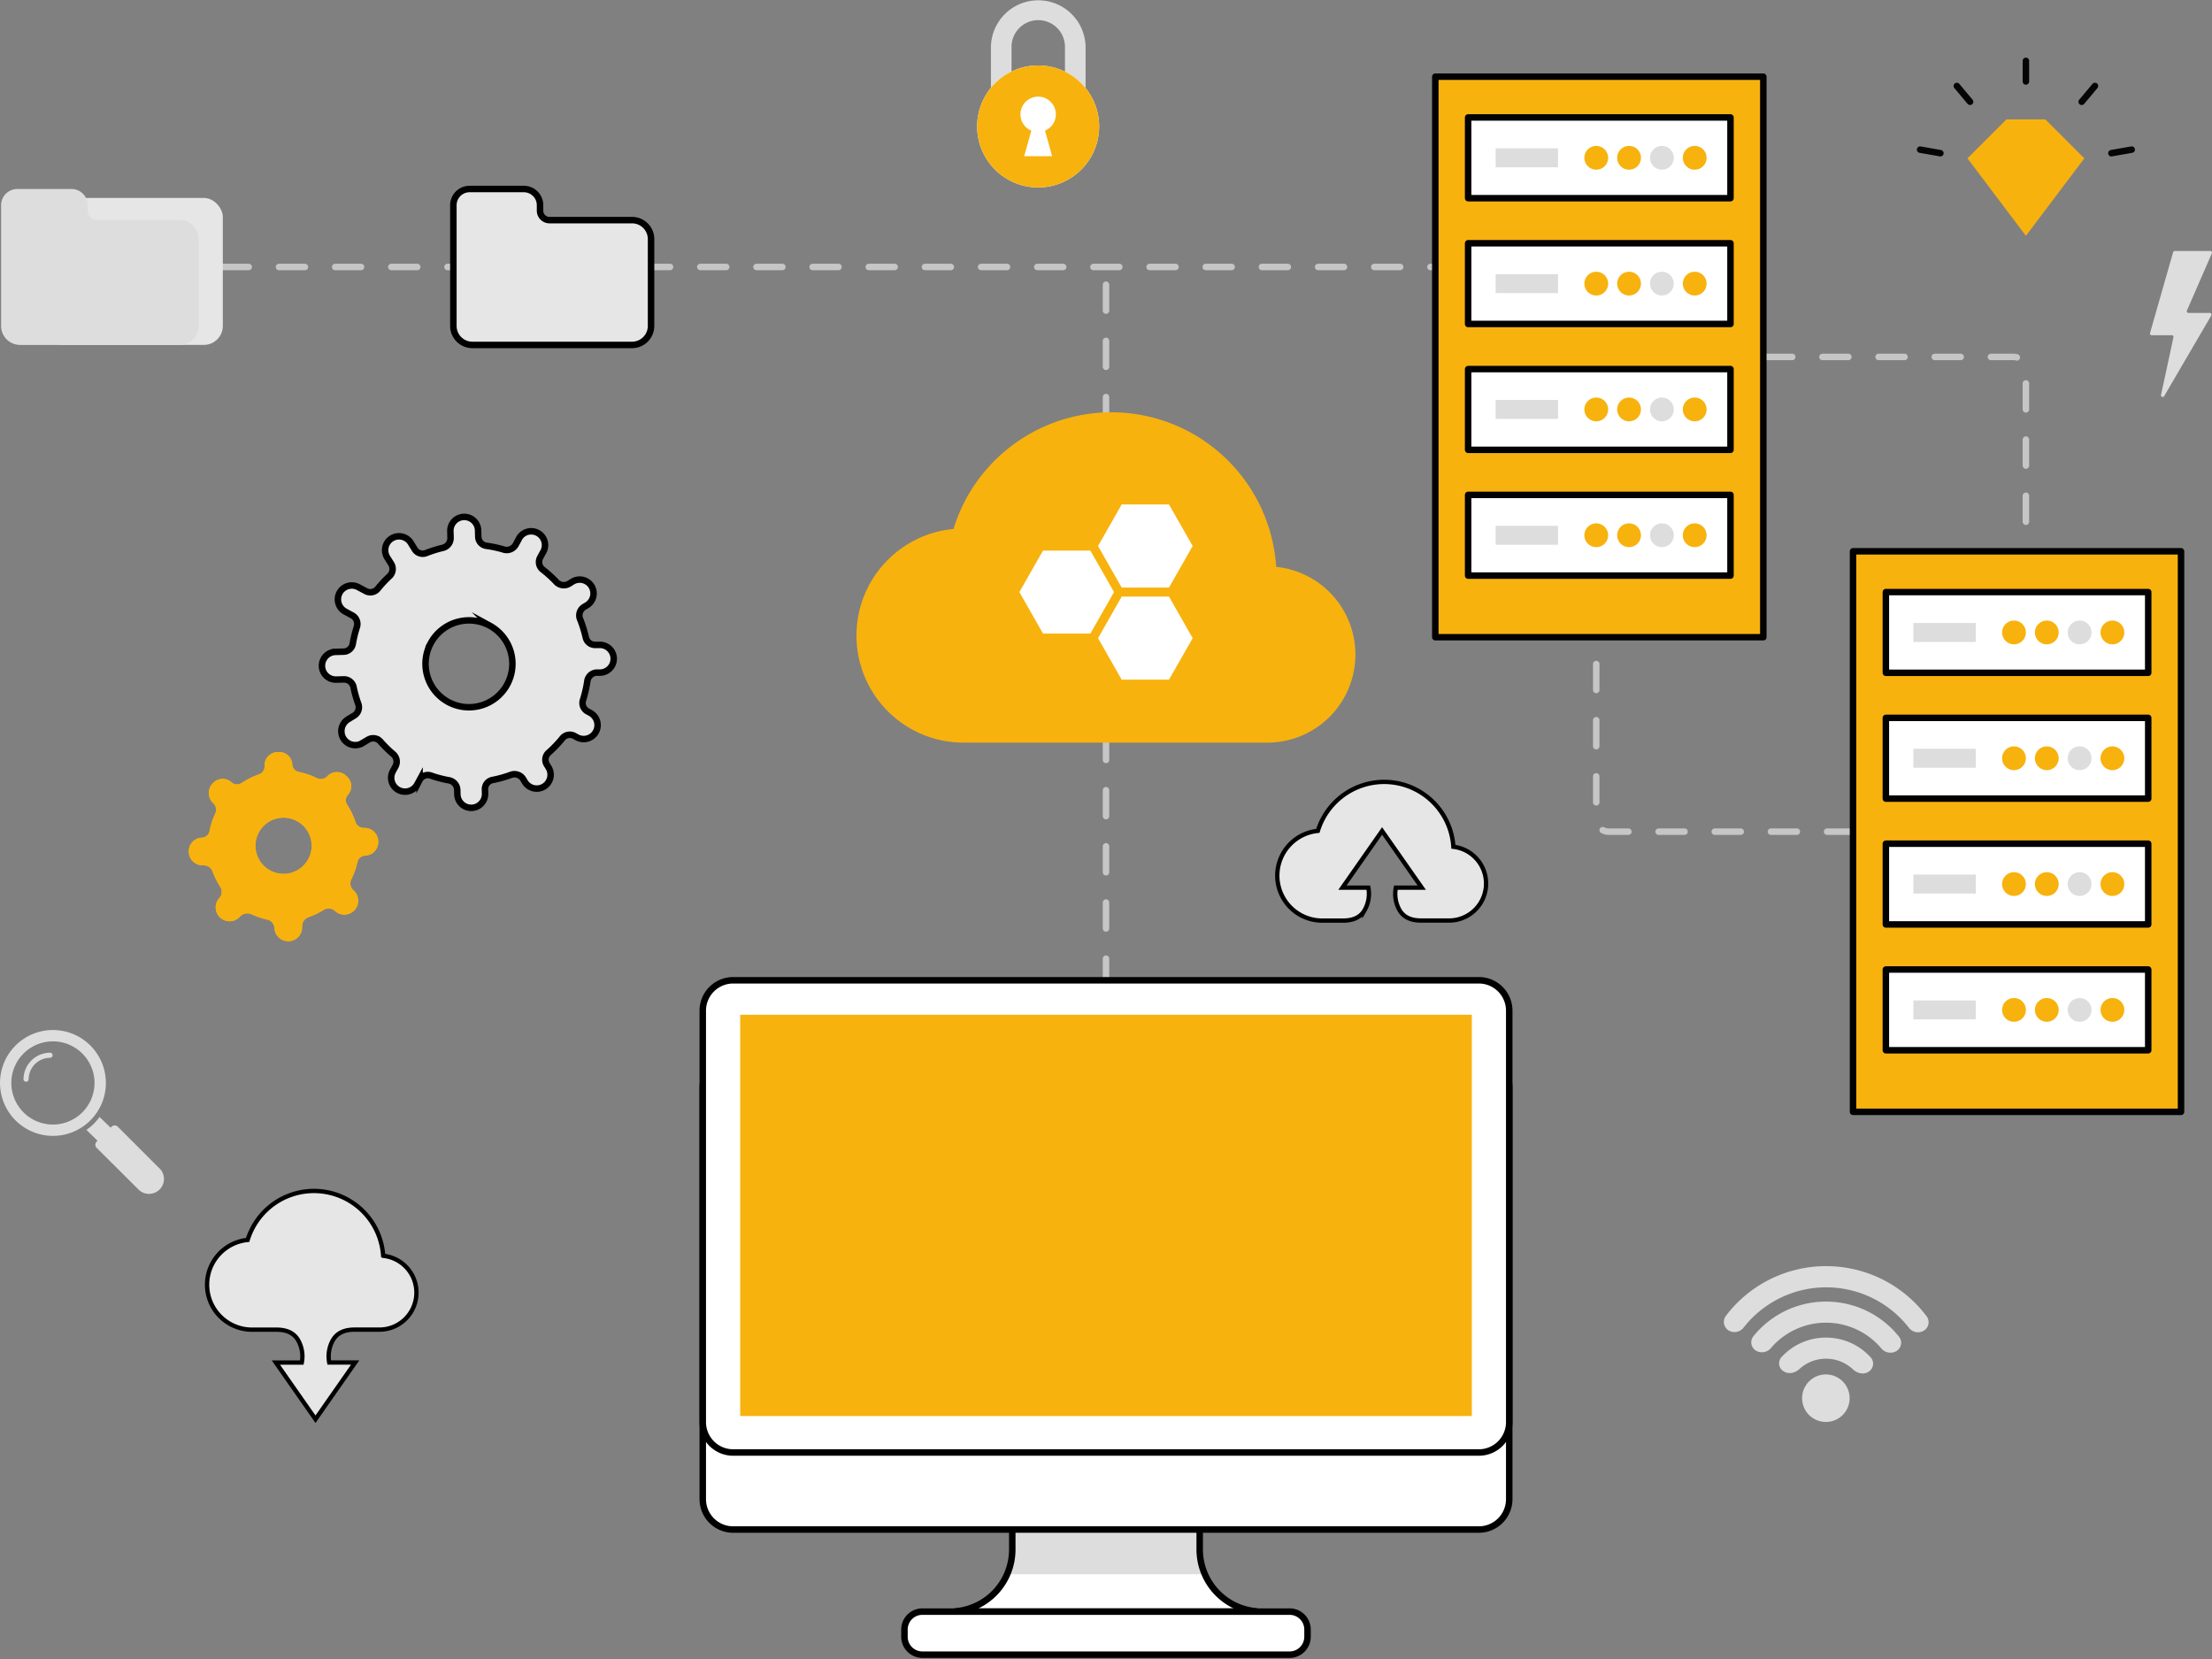 <svg id="Layer_1" data-name="Layer 1" xmlns="http://www.w3.org/2000/svg" viewBox="0 0 1024 768"><rect x="0" y="0" width="1024" height="768" fill="#808080" stroke="none"/><path d="M817.66,165.24H932.12a5.73,5.73,0,0,1,5.73,5.72v81.21" fill="none" stroke="#c6c6c6" stroke-linecap="round" stroke-width="3" stroke-dasharray="12 14"/><path d="M857.82,385H744.68a5.74,5.74,0,0,1-5.73-5.73V295" fill="none" stroke="#c6c6c6" stroke-linecap="round" stroke-width="3" stroke-dasharray="12 14"/><path d="M93.38,387.79a6.32,6.32,0,0,0-6,6.61,6.45,6.45,0,0,0,6.7,6.2,4.38,4.38,0,0,1,4.35,2.88,34,34,0,0,0,3.42,6.89,4.32,4.32,0,0,1-.19,5.22,6.42,6.42,0,1,0,9.42,8.72,4.83,4.83,0,0,1,5.55-1,34.42,34.42,0,0,0,6.92,2.36,4.32,4.32,0,0,1,3.49,3.87,6.41,6.41,0,1,0,12.82-.45,4.45,4.45,0,0,1,2.89-4.48,34.22,34.22,0,0,0,6.91-3.28,4.39,4.39,0,0,1,5.24.23,6.42,6.42,0,1,0,8.67-9.46,4.23,4.23,0,0,1-.94-5,34.61,34.61,0,0,0,2.82-8,3.87,3.87,0,0,1,3.64-3,6.26,6.26,0,0,0,6-6.54l0-.28a6.28,6.28,0,0,0-6.56-6,4.2,4.2,0,0,1-4.05-3,35.13,35.13,0,0,0-3.75-7.75A3.77,3.77,0,0,1,161,368a6,6,0,0,0-.4-8.55l-.46-.42a6.15,6.15,0,0,0-8.68.39,4.14,4.14,0,0,1-4.89.73,34.6,34.6,0,0,0-8.21-2.8,3.78,3.78,0,0,1-3.06-3.48,6,6,0,0,0-6.28-5.72l-.66,0a6.16,6.16,0,0,0-5.88,6.44,3.86,3.86,0,0,1-2.56,3.88,35.17,35.17,0,0,0-8.06,4,3.78,3.78,0,0,1-4.65-.31,6.13,6.13,0,0,0-8.64.4l-.27.29a6.34,6.34,0,0,0,.42,8.95,4.21,4.21,0,0,1,.88,4.91A34,34,0,0,0,97,384.77,3.83,3.83,0,0,1,93.38,387.79Zm37.11-9.24a13,13,0,1,1-12.2,13.78A13,13,0,0,1,130.49,378.55Z" fill="#f8b20e"/><path d="M165.91,271.82a6.42,6.42,0,0,0-6.12,11.29l3.37,1.83a4.54,4.54,0,0,1,2,5.46,56.2,56.2,0,0,0-1.86,7.66,4.4,4.4,0,0,1-4.27,3.62l-3.74.1a6.41,6.41,0,0,0,.34,12.82l3.62-.09a4.51,4.51,0,0,1,4.45,3.72,54.81,54.81,0,0,0,2.17,7.66,4.51,4.51,0,0,1-1.9,5.37L161.12,333A6.42,6.42,0,0,0,167.83,344l2.67-1.63a4.47,4.47,0,0,1,5.69,1,54.64,54.64,0,0,0,5.79,5.69,4.62,4.62,0,0,1,1.13,5.67l-1.34,2.45a6.42,6.42,0,0,0,11.28,6.12l1.19-2.2A4.29,4.29,0,0,1,199.4,359a53.91,53.91,0,0,0,8.33,2.21,4.66,4.66,0,0,1,3.94,4.36l.06,2.16a6.41,6.41,0,1,0,12.82-.34l-.05-1.93a4.31,4.31,0,0,1,3.44-4.37,54.49,54.49,0,0,0,8.45-2.34,4.72,4.72,0,0,1,5.7,1.75L243,362a6.42,6.42,0,1,0,10.95-6.71l-.8-1.3a4.31,4.31,0,0,1,.76-5.51,54.86,54.86,0,0,0,6.41-6.68,4.45,4.45,0,0,1,5.57-1.13l1.26.69A6.42,6.42,0,0,0,273.24,330l-1.27-.69a4.43,4.43,0,0,1-2.09-5.26,56,56,0,0,0,2-8.63,4.59,4.59,0,0,1,4.26-4.05l1.52,0a6.42,6.42,0,1,0-.33-12.83l-1.68,0a4.42,4.42,0,0,1-4.47-3.41,57,57,0,0,0-2.6-8.39,4.58,4.58,0,0,1,1.63-5.65l1.65-1a6.41,6.41,0,0,0-6.69-10.93l-1.86,1.14a4.74,4.74,0,0,1-5.87-1,55.18,55.18,0,0,0-6.13-5.56,4.43,4.43,0,0,1-1.29-5.59l1.19-2.21A6.41,6.41,0,1,0,240,249.84l-1.34,2.45a4.76,4.76,0,0,1-5.6,2.08,52.66,52.66,0,0,0-7.93-1.7,4.35,4.35,0,0,1-3.73-4.19l-.08-3.12a6.42,6.42,0,0,0-12.83.35l.09,3.36a4.69,4.69,0,0,1-3.7,4.58,54.47,54.47,0,0,0-7.6,2.39,4.37,4.37,0,0,1-5.32-1.79l-1.89-3.08a6.42,6.42,0,0,0-10.94,6.71l2,3.19a4.57,4.57,0,0,1-.87,5.71,53.55,53.55,0,0,0-5.38,5.77,4.43,4.43,0,0,1-5.54,1.1Zm60.78,17.8a20.11,20.11,0,1,1-27.27,8.09A20.13,20.13,0,0,1,226.69,289.62Z" fill="#e6e6e6" stroke="#000" stroke-miterlimit="10" stroke-width="3"/><path d="M93.38,387.79a6.32,6.32,0,0,0-6,6.61,6.45,6.45,0,0,0,6.7,6.2,4.38,4.38,0,0,1,4.35,2.88,34,34,0,0,0,3.42,6.89,4.32,4.32,0,0,1-.19,5.22,6.42,6.42,0,1,0,9.42,8.72,4.83,4.83,0,0,1,5.55-1,34.42,34.42,0,0,0,6.92,2.36,4.32,4.32,0,0,1,3.49,3.87,6.41,6.41,0,1,0,12.82-.45,4.45,4.45,0,0,1,2.89-4.48,34.22,34.22,0,0,0,6.91-3.28,4.39,4.39,0,0,1,5.24.23,6.42,6.42,0,1,0,8.67-9.46,4.23,4.23,0,0,1-.94-5,34.61,34.61,0,0,0,2.82-8,3.87,3.87,0,0,1,3.64-3,6.26,6.26,0,0,0,6-6.54l0-.28a6.28,6.28,0,0,0-6.56-6,4.2,4.2,0,0,1-4.05-3,35.13,35.13,0,0,0-3.75-7.75A3.77,3.77,0,0,1,161,368a6,6,0,0,0-.4-8.55l-.46-.42a6.15,6.15,0,0,0-8.68.39,4.14,4.14,0,0,1-4.89.73,34.6,34.6,0,0,0-8.21-2.8,3.78,3.78,0,0,1-3.06-3.48,6,6,0,0,0-6.28-5.72l-.66,0a6.16,6.16,0,0,0-5.88,6.44,3.86,3.86,0,0,1-2.56,3.88,35.17,35.17,0,0,0-8.06,4,3.78,3.78,0,0,1-4.65-.31,6.13,6.13,0,0,0-8.64.4l-.27.29a6.34,6.34,0,0,0,.42,8.95,4.21,4.21,0,0,1,.88,4.91A34,34,0,0,0,97,384.77,3.83,3.83,0,0,1,93.38,387.79Zm37.11-9.24a13,13,0,1,1-12.2,13.78A13,13,0,0,1,130.49,378.55Z" fill="#f8b20e"/><line x1="103.15" y1="123.59" x2="209.88" y2="123.59" fill="none" stroke="#c6c6c6" stroke-linecap="round" stroke-width="3" stroke-dasharray="12 14"/><line x1="298.18" y1="123.59" x2="663.01" y2="123.59" fill="none" stroke="#c6c6c6" stroke-linecap="round" stroke-width="3" stroke-dasharray="12 14"/><line x1="512" y1="455.8" x2="512" y2="123.59" fill="none" stroke="#c6c6c6" stroke-linecap="round" stroke-width="3" stroke-dasharray="12 14"/><path d="M672.81,392a32.11,32.11,0,0,0-62.73-7.37,20.82,20.82,0,0,0,2,41.54h9.61c4.74,0,8-1.51,9.91-4.62a15.26,15.26,0,0,0,1.85-10.62h-12l18.36-26.25,18.37,26.25h-12A15.15,15.15,0,0,0,648,421.52c1.93,3.1,5.17,4.62,9.9,4.62h13.27A17.13,17.13,0,0,0,672.81,392Z" fill="#e6e6e6" stroke="#000" stroke-miterlimit="10" stroke-width="2"/><path d="M177.38,581.34A32.11,32.11,0,0,0,114.65,574a20.82,20.82,0,0,0,2,41.54h11.59c4.58.07,7.73,1.57,9.62,4.61a15.15,15.15,0,0,1,1.85,10.62h-12L146.05,657l18.36-26.25h-12a15.26,15.26,0,0,1,1.85-10.62c1.89-3,5-4.54,9.62-4.61h11.86a17.13,17.13,0,0,0,1.66-34.17Z" fill="#e6e6e6" stroke="#000" stroke-miterlimit="10" stroke-width="2"/><path d="M493,47.05v-25a12.37,12.37,0,1,0-24.73,0v25h-9.54v-25a21.91,21.91,0,1,1,43.82,0v25Z" fill="#ddd"/><path d="M508.83,58.54A28.24,28.24,0,1,1,480.59,30.3,28.23,28.23,0,0,1,508.83,58.54Z" fill="#fff"/><path d="M508.83,58.54A28.24,28.24,0,1,1,480.59,30.3,28.23,28.23,0,0,1,508.83,58.54Z" fill="#f8b20e"/><path d="M488.78,52.94a8.19,8.19,0,1,0-11.36,7.54l-3.29,11.84h12.93l-3.29-11.84A8.19,8.19,0,0,0,488.78,52.94Z" fill="#fff"/><path d="M555.38,717.31V690.47H468.61v26.84a28.74,28.74,0,0,1-25.22,28.52v.23H580.6v-.23A28.75,28.75,0,0,1,555.38,717.31Z" fill="#fff"/><path d="M513.06,690.47H468.61v26.84a28.55,28.55,0,0,1-2.4,11.45h91.58a28.56,28.56,0,0,1-2.41-11.45V690.47Z" fill="#ddd"/><path d="M555.38,717.31V690.47H468.61v26.84a28.74,28.74,0,0,1-25.22,28.52v.23H580.6v-.23A28.75,28.75,0,0,1,555.38,717.31Z" fill="none" stroke="#000" stroke-width="3"/><path d="M698.67,694a14.06,14.06,0,0,1-14.07,14.07H339.41A14.07,14.07,0,0,1,325.33,694V503.54a14.08,14.08,0,0,1,14.08-14.08H684.6a14.07,14.07,0,0,1,14.07,14.08Z" fill="#fff" stroke="#000" stroke-width="3"/><path d="M698.67,658.34a14.07,14.07,0,0,1-14.07,14.07H339.41a14.08,14.08,0,0,1-14.08-14.07V467.88a14.08,14.08,0,0,1,14.08-14.08H684.6a14.07,14.07,0,0,1,14.07,14.08Z" fill="#fff" stroke="#000" stroke-width="3"/><rect x="342.66" y="469.76" width="338.7" height="185.77" fill="#f8b20e"/><path d="M605.29,757.71A8.3,8.3,0,0,1,597,766H427a8.3,8.3,0,0,1-8.3-8.29v-3.35a8.3,8.3,0,0,1,8.3-8.3H597a8.3,8.3,0,0,1,8.29,8.3Z" fill="#fff" stroke="#000" stroke-width="3"/><path d="M254.41,101.9A4.39,4.39,0,0,1,250,97.5V95a7.5,7.5,0,0,0-7.51-7.5H217.38a7.5,7.5,0,0,0-7.5,7.5v55.89a8.8,8.8,0,0,0,8.79,8.79H292.6a8.8,8.8,0,0,0,8.79-8.79v-40.2a8.79,8.79,0,0,0-8.79-8.79Z" fill="#e6e6e6" stroke="#000" stroke-miterlimit="10" stroke-width="3"/><rect x="19.81" y="91.63" width="83.34" height="68.04" rx="8.79" fill="#e6e6e6"/><path d="M45,101.9a4.4,4.4,0,0,1-4.4-4.4V95a7.49,7.49,0,0,0-7.5-7.5H8A7.5,7.5,0,0,0,.51,95v55.89a8.8,8.8,0,0,0,8.79,8.79H83.22A8.79,8.79,0,0,0,92,150.89v-40.2a8.78,8.78,0,0,0-8.79-8.79Z" fill="#ddd"/><path d="M845.8,636.28a11,11,0,1,0,10.44,11.43A11,11,0,0,0,845.8,636.28Z" fill="#ddd"/><path d="M846.54,619.24a27.85,27.85,0,0,0-22,9.19,4.28,4.28,0,0,0,1.24,6.42c2.27,1.44,5.2.77,7.18-1.05a18.23,18.23,0,0,1,24.77.07c2,1.86,4.92,2.65,7.22,1.19a4.38,4.38,0,0,0,1.12-6.61A27.83,27.83,0,0,0,846.54,619.24Z" fill="#ddd"/><path d="M847.22,602.59a43.11,43.11,0,0,0-35.57,16.07,4.5,4.5,0,0,0,1.25,6.61,5.48,5.48,0,0,0,7-1.31,33.53,33.53,0,0,1,50.9.1,5.49,5.49,0,0,0,7.07,1.42,4.5,4.5,0,0,0,1.34-6.56A43.1,43.1,0,0,0,847.22,602.59Z" fill="#ddd"/><path d="M847.88,586.19a58.13,58.13,0,0,0-48.94,23,4.63,4.63,0,0,0,1.28,6.7,5.31,5.31,0,0,0,7-1.39,48.55,48.55,0,0,1,76.51.2A5.24,5.24,0,0,0,890.6,616,4.57,4.57,0,0,0,892,609.5,58.05,58.05,0,0,0,847.88,586.19Z" fill="#ddd"/><path d="M41.83,484a24.5,24.5,0,1,0,0,34.66A24.5,24.5,0,0,0,41.83,484Zm-3.72,30.94a19.25,19.25,0,1,1,0-27.22A19.24,19.24,0,0,1,38.11,514.94Z" fill="#ddd"/><path d="M73.72,540.78,54.55,521.61a2.08,2.08,0,0,0-2.95,0l-.41.41-5.1-4.95a25.62,25.62,0,0,1-2.67,3.17A24.27,24.27,0,0,1,40,523.06l5.13,5-.38.39a2.06,2.06,0,0,0,0,2.94L64,550.55a6.91,6.91,0,1,0,9.77-9.77Z" fill="#ddd"/><path d="M23.25,487.32h0a12.37,12.37,0,0,0-12.36,12.36h0v0a1.19,1.19,0,0,0,2.37,0v0h0a10,10,0,0,1,10-10h0a1.19,1.19,0,0,0,0-2.37Z" fill="#ddd"/><line x1="963.68" y1="47.12" x2="969.82" y2="39.8" fill="#fff" stroke="#050505" stroke-linecap="round" stroke-linejoin="round" stroke-width="3"/><line x1="977.42" y1="70.92" x2="986.83" y2="69.26" fill="#fff" stroke="#050505" stroke-linecap="round" stroke-linejoin="round" stroke-width="3"/><line x1="898.27" y1="70.92" x2="888.87" y2="69.26" fill="#fff" stroke="#050505" stroke-linecap="round" stroke-linejoin="round" stroke-width="3"/><line x1="912.01" y1="47.12" x2="905.88" y2="39.8" fill="#fff" stroke="#050505" stroke-linecap="round" stroke-linejoin="round" stroke-width="3"/><line x1="937.85" y1="37.71" x2="937.85" y2="28.17" fill="#fff" stroke="#050505" stroke-linecap="round" stroke-linejoin="round" stroke-width="3"/><polygon points="946.86 55.27 928.83 55.27 910.79 73.3 937.85 109.17 964.9 73.3 946.86 55.27" fill="#f8b20e"/><path d="M627.45,303a40.8,40.8,0,0,0-36.67-40.59,76.46,76.46,0,0,0-149.39-17.54,49.57,49.57,0,0,0,4.74,98.92l.35,0v0H586.82A40.78,40.78,0,0,0,627.45,303Z" fill="#f8b20e"/><rect x="857.82" y="255.22" width="151.84" height="259.48" fill="#f8b20e"/><rect x="857.82" y="255.22" width="151.84" height="259.48" fill="none" stroke="#020202" stroke-linecap="round" stroke-linejoin="round" stroke-width="3"/><rect x="873.02" y="274.09" width="121.45" height="37.37" fill="#fff" stroke="#020202" stroke-linecap="round" stroke-linejoin="round" stroke-width="3"/><rect x="885.76" y="288.39" width="28.88" height="8.78" fill="#ddd"/><circle cx="932.33" cy="292.78" r="5.52" fill="#f8b20e"/><circle cx="947.52" cy="292.78" r="5.52" fill="#f8b20e"/><circle cx="962.71" cy="292.78" r="5.52" fill="#ddd"/><circle cx="977.9" cy="292.78" r="5.52" fill="#f8b20e"/><rect x="873.02" y="332.33" width="121.45" height="37.37" fill="#fff" stroke="#020202" stroke-linecap="round" stroke-linejoin="round" stroke-width="3"/><rect x="885.76" y="346.63" width="28.88" height="8.78" fill="#ddd"/><circle cx="932.33" cy="351.02" r="5.52" fill="#f8b20e"/><circle cx="947.52" cy="351.02" r="5.52" fill="#f8b20e"/><circle cx="962.71" cy="351.02" r="5.52" fill="#ddd"/><circle cx="977.9" cy="351.02" r="5.52" fill="#f8b20e"/><rect x="873.02" y="390.58" width="121.45" height="37.37" fill="#fff" stroke="#020202" stroke-linecap="round" stroke-linejoin="round" stroke-width="3"/><rect x="885.76" y="404.87" width="28.88" height="8.78" fill="#ddd"/><circle cx="932.33" cy="409.26" r="5.52" fill="#f8b20e"/><circle cx="947.52" cy="409.26" r="5.52" fill="#f8b20e"/><circle cx="962.71" cy="409.26" r="5.52" fill="#ddd"/><circle cx="977.9" cy="409.26" r="5.52" fill="#f8b20e"/><rect x="873.02" y="448.82" width="121.45" height="37.37" fill="#fff" stroke="#020202" stroke-linecap="round" stroke-linejoin="round" stroke-width="3"/><rect x="885.76" y="463.12" width="28.88" height="8.78" fill="#ddd"/><circle cx="932.33" cy="467.51" r="5.52" fill="#f8b20e"/><circle cx="947.52" cy="467.51" r="5.52" fill="#f8b20e"/><circle cx="962.71" cy="467.51" r="5.52" fill="#ddd"/><circle cx="977.9" cy="467.51" r="5.52" fill="#f8b20e"/><rect x="664.45" y="35.5" width="151.84" height="259.48" fill="#f8b20e"/><rect x="664.45" y="35.5" width="151.84" height="259.48" fill="none" stroke="#020202" stroke-linecap="round" stroke-linejoin="round" stroke-width="3"/><rect x="679.64" y="54.37" width="121.45" height="37.37" fill="#fff" stroke="#020202" stroke-linecap="round" stroke-linejoin="round" stroke-width="3"/><rect x="692.38" y="68.67" width="28.88" height="8.78" fill="#ddd"/><circle cx="738.95" cy="73.05" r="5.52" fill="#f8b20e"/><circle cx="754.14" cy="73.05" r="5.52" fill="#f8b20e"/><circle cx="769.34" cy="73.05" r="5.52" fill="#ddd"/><circle cx="784.53" cy="73.05" r="5.52" fill="#f8b20e"/><rect x="679.64" y="112.61" width="121.45" height="37.37" fill="#fff" stroke="#020202" stroke-linecap="round" stroke-linejoin="round" stroke-width="3"/><rect x="692.38" y="126.91" width="28.88" height="8.78" fill="#ddd"/><circle cx="738.95" cy="131.3" r="5.52" fill="#f8b20e"/><circle cx="754.14" cy="131.3" r="5.52" fill="#f8b20e"/><circle cx="769.34" cy="131.3" r="5.52" fill="#ddd"/><circle cx="784.53" cy="131.3" r="5.52" fill="#f8b20e"/><rect x="679.64" y="170.86" width="121.45" height="37.37" fill="#fff" stroke="#020202" stroke-linecap="round" stroke-linejoin="round" stroke-width="3"/><rect x="692.38" y="185.15" width="28.88" height="8.78" fill="#ddd"/><circle cx="738.95" cy="189.54" r="5.52" fill="#f8b20e"/><circle cx="754.14" cy="189.54" r="5.52" fill="#f8b20e"/><circle cx="769.34" cy="189.54" r="5.52" fill="#ddd"/><circle cx="784.53" cy="189.54" r="5.52" fill="#f8b20e"/><rect x="679.64" y="229.1" width="121.45" height="37.37" fill="#fff" stroke="#020202" stroke-linecap="round" stroke-linejoin="round" stroke-width="3"/><rect x="692.38" y="243.4" width="28.88" height="8.78" fill="#ddd"/><circle cx="738.95" cy="247.78" r="5.52" fill="#f8b20e"/><circle cx="754.14" cy="247.78" r="5.52" fill="#f8b20e"/><circle cx="769.34" cy="247.78" r="5.52" fill="#ddd"/><circle cx="784.53" cy="247.78" r="5.52" fill="#f8b20e"/><path d="M1006.78,116.18h16.43a.78.78,0,0,1,.72,1.1l-11.54,26.48a.78.78,0,0,0,.72,1.1H1023a.78.78,0,0,1,.68,1.18l-21.83,37.35a.79.79,0,0,1-1.45-.56l5.76-26.7a.78.78,0,0,0-.77-.95h-9.32a.79.79,0,0,1-.76-1L1006,116.75A.77.77,0,0,1,1006.78,116.18Z" fill="#ddd"/><g id="g36"><g id="g32"><polygon id="polygon28" points="541.16 271.99 552.12 252.76 541.16 233.54 519.26 233.54 508.31 252.76 519.26 271.99 541.16 271.99" fill="#fff"/><polygon id="polygon30" points="541.16 314.64 552.12 295.42 541.16 276.19 519.26 276.19 508.31 295.42 519.26 314.64 541.16 314.64" fill="#fff"/></g><polygon id="polygon34" points="504.76 293.31 515.71 274.09 504.76 254.87 482.85 254.87 471.9 274.09 482.85 293.31 504.76 293.31" fill="#fff"/></g></svg>